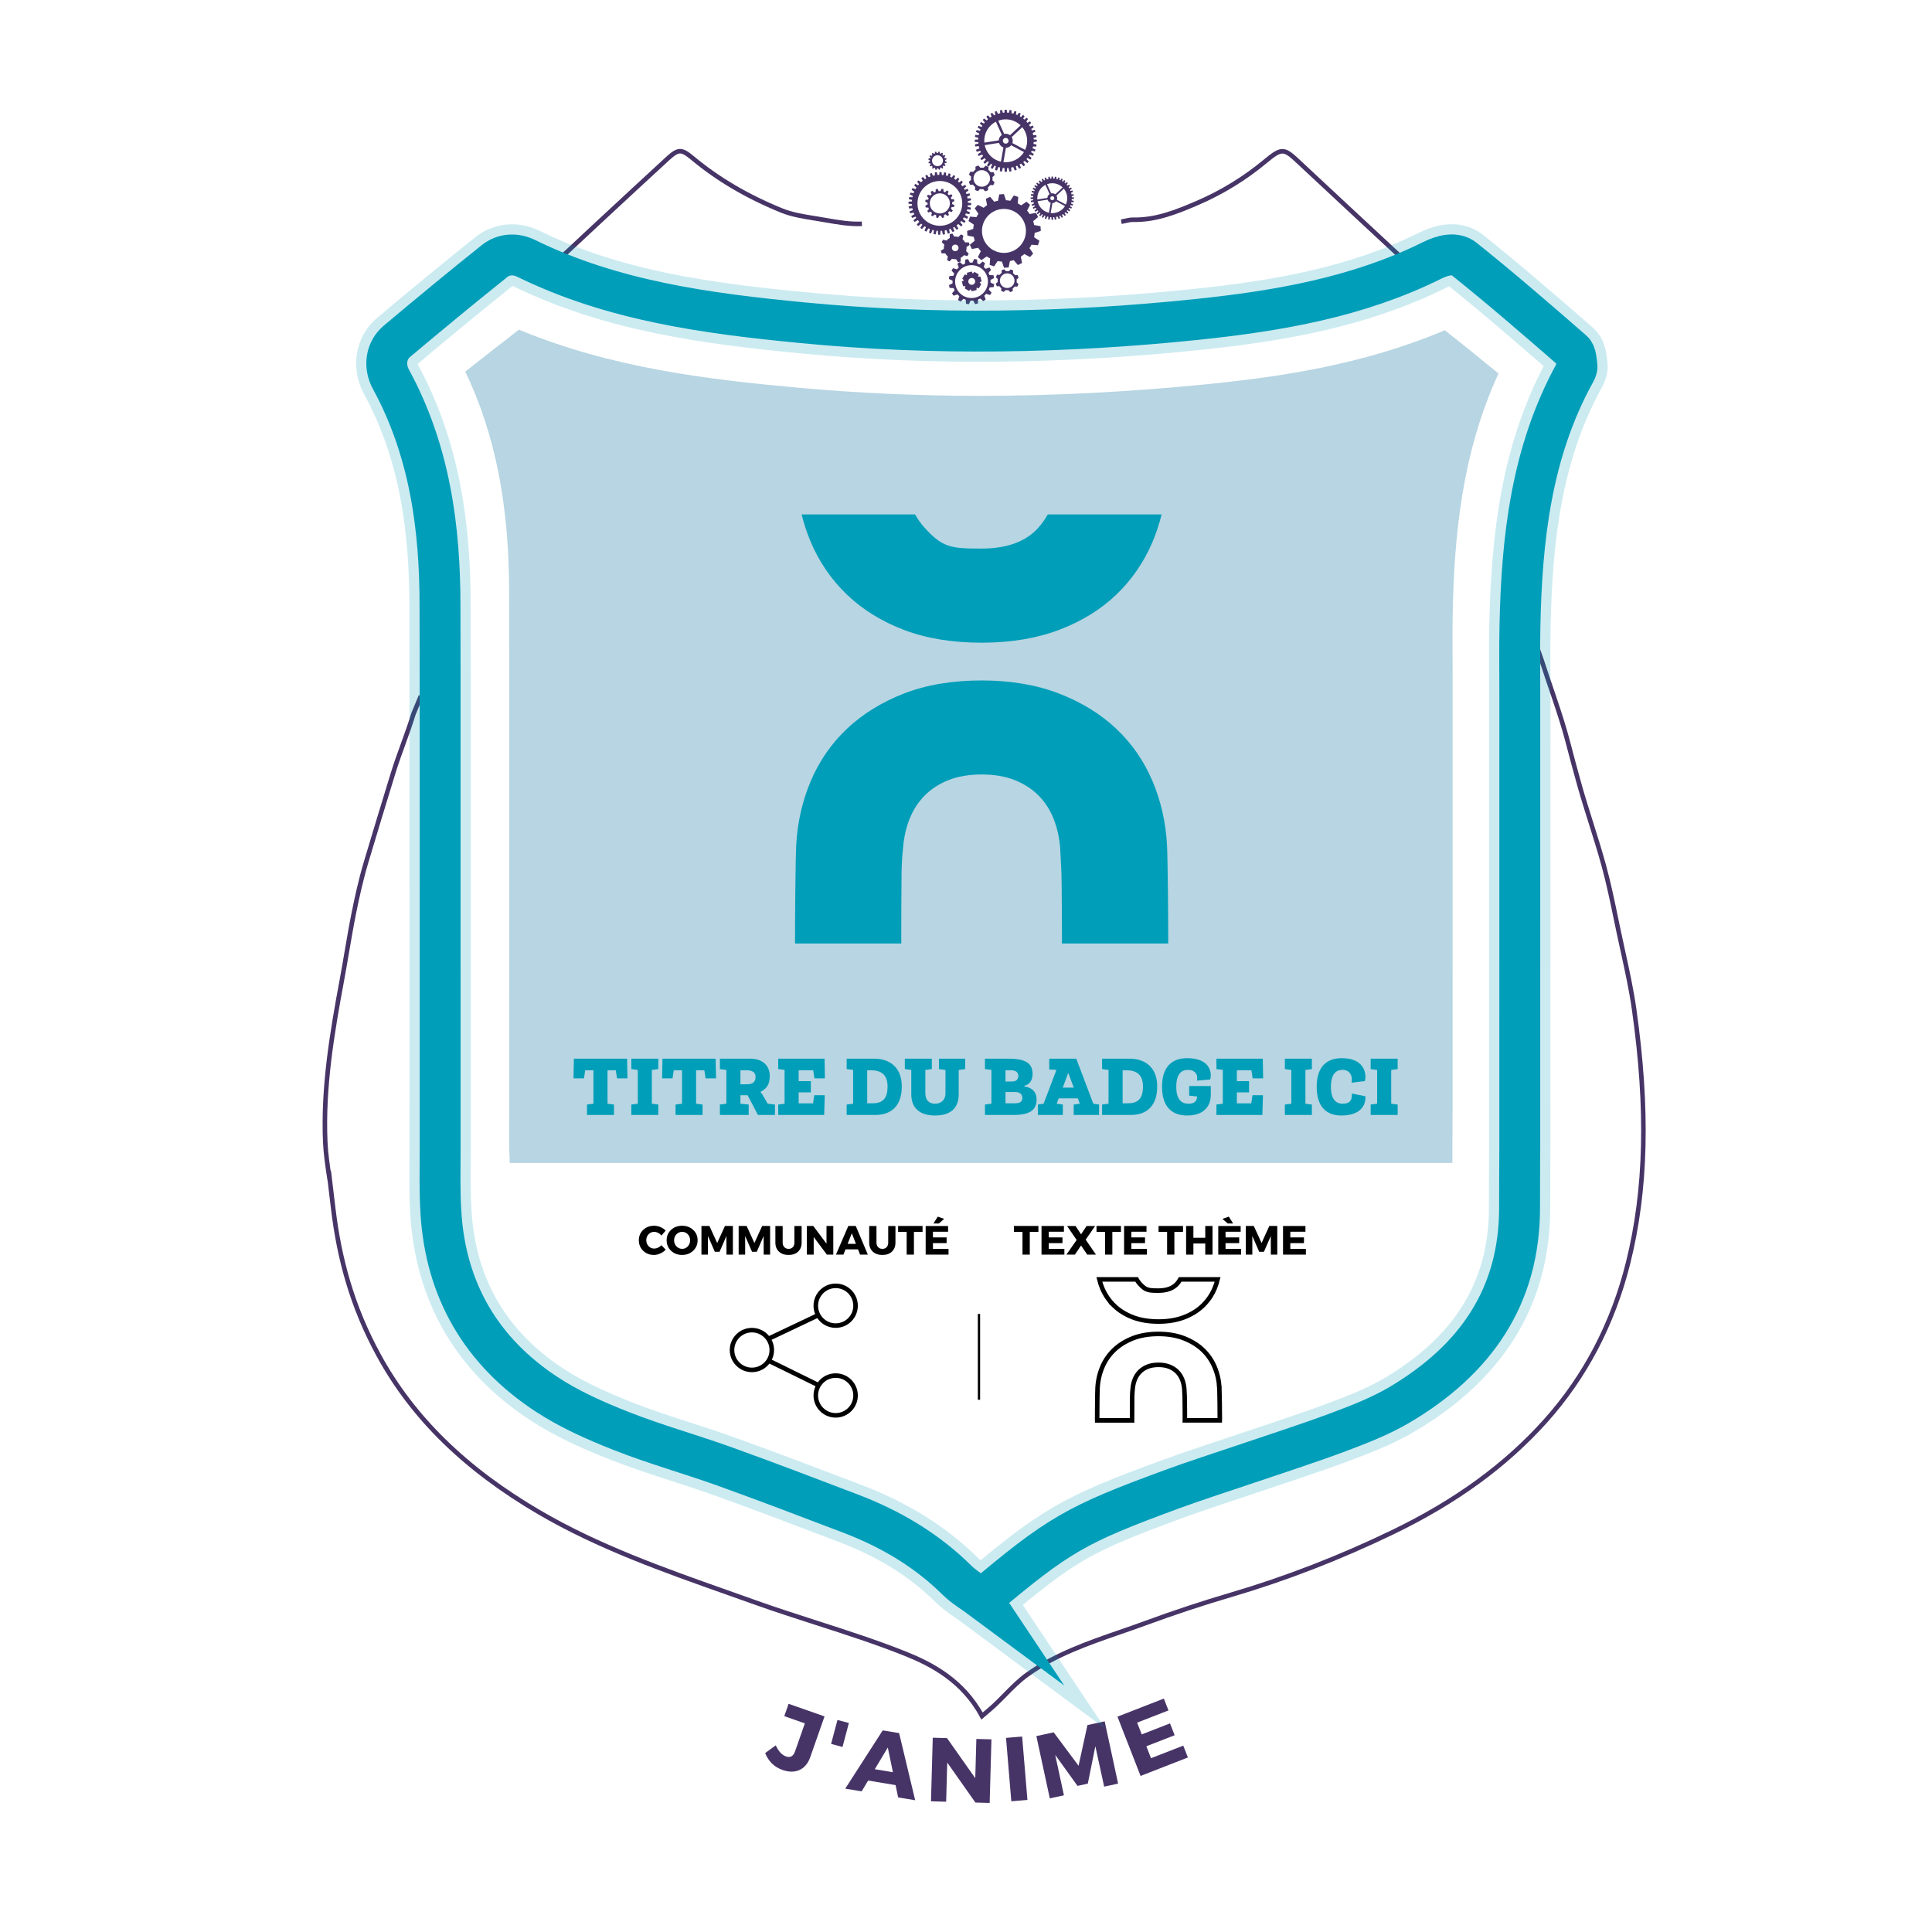 <?xml version="1.0" encoding="UTF-8" standalone="no"?>
<svg xmlns:dc="http://purl.org/dc/elements/1.1/"
  xmlns:cc="http://creativecommons.org/ns#"
  xmlns:rdf="http://www.w3.org/1999/02/22-rdf-syntax-ns#"
  xmlns:svg="http://www.w3.org/2000/svg"
  xmlns="http://www.w3.org/2000/svg"
  xmlns:xlink="http://www.w3.org/1999/xlink" version="1.1" x="0px" y="0px" width="100%" height="100%" viewBox="0 0 850.394 850.394" enable-background="new 0 0 850.394 841.89" xml:space="preserve" id="svg2303">
  <defs id="defs2307">
    <linearGradient y2="116.817" x2="420.564" y1="116.817" x1="257.767" gradientUnits="userSpaceOnUse" id="SVGID_1_">
      <stop id="stop2215" style="stop-color:#FFFFFF" offset="0" />
      <stop id="stop2217" style="stop-color:#8D7D9F" offset="0.452" />
      <stop id="stop2219" style="stop-color:#473467" offset="1" />
    </linearGradient>
    <linearGradient gradientTransform="matrix(-1,0,0,1,1066.576,0)" y2="116.817" x2="634.81" y1="116.817" x1="472.013" gradientUnits="userSpaceOnUse" id="SVGID_2_">
      <stop id="stop2224" style="stop-color:#FFFFFF" offset="0" />
      <stop id="stop2226" style="stop-color:#8D7D9F" offset="0.452" />
      <stop id="stop2228" style="stop-color:#473467" offset="1" />
    </linearGradient>
    <clipPath id="SVGID_2_-4">
      <use height="100%" width="100%" y="0" x="0" xlink:href="#SVGID_1_-0" overflow="visible" id="use122" />
    </clipPath>
    <clipPath id="SVGID_4_">
      <use height="100%" width="100%" y="0" x="0" xlink:href="#SVGID_3_" overflow="visible" id="use132" />
    </clipPath>
    <path id="SVGID_1_-0" d="m 404.664,50.394 c 1.172,3.438 3.039,6.252 4.836,8.439 l -19.805,17.313 c -3.164,-1.836 -6.135,-4.258 -8.674,-7.969 l -13.156,3.746 c 0,0 -1.5,20.816 0.125,20.816 1.625,0 20.75,-1.5 22,-1.5 1.25,0 37.625,-22.125 37.625,-22.125 l 13.875,-38 c 0,0 -0.625,-12.084 -1,-12.291 -0.375,-0.209 -36.375,17.006 -36.375,17.006 z" />
    <path id="SVGID_3_" d="m 453.475,81.825 c 1.949,-1.783 5.014,-5.445 6.551,-8.467 l 18.717,21.805 0.957,1.021 c -2.836,3.092 -6.361,5.285 -9.527,6.563 l 4.693,17.242 13.125,9.75 0.375,-10.625 c 0,0 -5.125,-47.875 -5.375,-48.25 -0.25,-0.375 -24.334,-23.75 -24.334,-23.75 0,0 -13.166,1.125 -13.166,1.5 0,0.375 -9.506,10 -9.506,10 l 5.662,19.625 z" />
    <clipPath id="SVGID_2_-4-8">
      <use id="use122-9" overflow="visible" xlink:href="#SVGID_1_-0" x="0" y="0" width="100%" height="100%" />
    </clipPath>
    <clipPath id="SVGID_4_-4">
      <use id="use132-1" overflow="visible" xlink:href="#SVGID_3_" x="0" y="0" width="100%" height="100%" />
    </clipPath>
    <path d="m 404.664,50.394 c 1.172,3.438 3.039,6.252 4.836,8.439 l -19.805,17.313 c -3.164,-1.836 -6.135,-4.258 -8.674,-7.969 l -13.156,3.746 c 0,0 -1.5,20.816 0.125,20.816 1.625,0 20.75,-1.5 22,-1.5 1.25,0 37.625,-22.125 37.625,-22.125 l 13.875,-38 c 0,0 -0.625,-12.084 -1,-12.291 -0.375,-0.209 -36.375,17.006 -36.375,17.006 z" id="path300" />
    <path d="m 453.475,81.825 c 1.949,-1.783 5.014,-5.445 6.551,-8.467 l 18.717,21.805 0.957,1.021 c -2.836,3.092 -6.361,5.285 -9.527,6.563 l 4.693,17.242 13.125,9.75 0.375,-10.625 c 0,0 -5.125,-47.875 -5.375,-48.25 -0.25,-0.375 -24.334,-23.75 -24.334,-23.75 0,0 -13.166,1.125 -13.166,1.5 0,0.375 -9.506,10 -9.506,10 l 5.662,19.625 z" id="path307" />
  </defs>
  <!-- <g id="layer3">
    <g style="display:inline;fill:#ffffff;stroke:none" id="filet_3_posture" transform="translate(8.5159594,17.75001)">
      <path id="path156-3" d="m 423.727,686.071 c -3.578,-2.656 -7.801,-5.088 -11.15,-8.398 -13.408,-13.252 -29.236,-22.53 -46.699,-29.188 -18.42,-7.021 -36.83,-14.072 -55.381,-20.738 -15.076,-5.416 -30.576,-9.715 -45.467,-15.58 -11.408,-4.49 -22.871,-9.566 -33.064,-16.274 -28.578,-18.802 -44.348,-45.673 -46.42,-80.052 -0.592,-9.838 -0.324,-18.73 -0.328,-28.598 -0.021,-69.082 -0.01,-139.162 -0.014,-208.244 -0.002,-9.867 -0.061,-19.736 -0.045,-29.605 0.055,-34.955 -4.541,-68.869 -21.598,-100.176 -3.297,-6.051 -2.027,-12.834 2.666,-16.775 14.16,-11.889 28.412,-23.672 42.855,-35.214 4.063,-3.246 9.256,-3.568 13.971,-1.259 38.408,18.817 79.773,24.294 121.709,28.343 57.98,5.598 115.824,4.556 173.607,-1.464 35.643,-3.713 70.9,-9.78 103.48,-25.971 4.764,-2.368 10.232,-3.719 14.018,-0.69 16.318,13.054 32.131,26.746 47.891,40.478 1.494,1.301 1.561,4.465 1.855,6.818 0.135,1.08 -0.65,2.363 -1.236,3.438 -18.91,34.639 -23.082,72.457 -23.871,110.982 -0.201,9.863 -0.059,19.736 -0.06,29.605 -0.005,66.613 -10e-4,133.227 -0.013,199.84 0,8.636 -0.137,17.271 -0.092,25.906 0.215,39.816 -19.646,67.668 -52.666,87.246 -8.418,4.99 -17.738,8.623 -26.945,12.072 -13.85,5.189 -27.965,9.668 -41.969,14.441 -10.5,3.578 -21.084,6.93 -31.492,10.756 -42.277,15.536 -49.859,19.963 -83.542,48.301 z" stroke-miterlimit="10" stroke-width="18" stroke="#009eb9" fill="none" style="fill:#ffffff;stroke:none" />
    </g>
  </g> -->
  <g id="layer26" style="display:inline">
    <g transform="translate(8.516,17.75)" id="texte_posture">
      <g id="g16">
        <path fill="#473467" d="m 354.414,737.749 -6.273,17.892 c -0.979,2.793 -2.555,4.686 -4.725,5.677 -2.171,0.991 -4.678,0.987 -7.521,-0.009 -3.6,-1.263 -6.138,-3.734 -7.615,-7.418 l 4.671,-3.406 c 1.199,2.625 2.704,4.254 4.516,4.89 1.888,0.661 3.211,-0.089 3.97,-2.253 l 4.315,-12.306 -9.06,-3.177 1.906,-5.436 z" id="path2" />
        <path fill="#473467" d="m 362.323,751.198 -5.025,-1.337 2.81,-10.553 5.024,1.338 z" id="path4" />
        <path fill="#473467" d="m 385.682,767.984 -12.075,-2.002 -2.856,4.758 -7.222,-1.197 16.497,-25.647 7.222,1.197 7.061,29.553 -7.497,-1.243 z m -1.169,-5.667 -2.252,-10.874 -5.72,9.553 z" id="path6" />
        <path fill="#473467" d="m 427.097,775.834 -6.277,-0.175 -12.394,-17.593 -0.481,17.232 -6.678,-0.186 0.782,-27.99 6.277,0.176 12.433,17.635 0.482,-17.273 6.637,0.186 z" id="path8" />
        <path fill="#473467" d="m 443.719,774.515 -7.096,0.591 -2.325,-27.902 7.096,-0.592 z" id="path10" />
        <path fill="#473467" d="m 483.635,767.332 -6.14,1.324 -3.877,-17.781 -3.321,16.471 -4.535,0.979 -9.816,-13.637 3.838,17.791 -6.217,1.341 -5.914,-27.409 7.625,-1.646 10.946,14.702 3.912,-17.908 7.585,-1.636 z" id="path12" />
        <path fill="#473467" d="m 505.802,735.115 -13.788,5.376 2.02,5.181 12.447,-4.854 2.034,5.217 -12.447,4.854 2.05,5.255 14.198,-5.536 2.034,5.217 -20.832,8.123 -10.172,-26.086 20.422,-7.965 z" id="path14" />
      </g>
    </g>
  </g>
  <g id="layer25" style="display:inline">
    <g id="filet_separation_theme" transform="translate(8.516,17.75)" style="display:inline;stroke:#000000">
      <line id="line19" y2="598.373" x2="422.393" y1="560.59" x1="422.393" stroke-miterlimit="10" stroke="#000000" fill="none" style="stroke:#000000" />
    </g>
  </g>
  <g id="layer24" style="display:inline">
    <g style="display:inline" id="picto_theme" transform="translate(8.516,17.75)">
      <g id="g26">
        <path id="path22" d="m 481.918,556.987 c 2.246,2.157 5.02,3.875 8.242,5.102 3.221,1.229 7.002,1.853 11.238,1.853 4.178,0 7.945,-0.623 11.193,-1.853 3.25,-1.227 6.039,-2.943 8.285,-5.102 2.249,-2.159 4.01,-4.719 5.231,-7.604 0.534,-1.265 0.978,-2.605 1.321,-3.992 h -16.461 c -0.434,0.747 -0.871,1.367 -1.334,1.889 -1.795,2.023 -4.565,3.051 -8.236,3.051 -4.46,0 -5.666,-0.15 -8.277,-3.049 -0.473,-0.521 -0.906,-1.125 -1.354,-1.891 h -16.404 c 0.342,1.382 0.787,2.724 1.326,3.991 1.223,2.889 2.982,5.449 5.23,7.605 z" stroke-miterlimit="10" stroke-width="2" stroke="#000000" fill="none" />
        <path id="path24" d="m 528.213,593.229 c -0.172,-3.267 -0.881,-6.391 -2.105,-9.282 -1.221,-2.881 -2.98,-5.422 -5.229,-7.551 -2.245,-2.127 -5.034,-3.843 -8.288,-5.102 -3.252,-1.256 -7.018,-1.894 -11.191,-1.894 -4.231,0 -8.013,0.638 -11.236,1.893 -3.225,1.26 -6,2.977 -8.246,5.103 -2.247,2.127 -4.006,4.668 -5.227,7.551 -1.226,2.89 -1.935,6.011 -2.107,9.284 -0.119,2.587 -0.172,10.858 -0.172,13.566 0,0.202 0.002,0.393 0.006,0.587 l 10e-4,0.061 h 15.365 l -10e-4,-0.116 c -0.004,-0.233 -0.008,-0.467 -0.008,-0.709 0,-1.283 0.014,-8.247 0.045,-9.537 0.031,-1.337 0.103,-2.471 0.217,-3.463 0.117,-1.493 0.433,-2.904 0.936,-4.181 0.506,-1.28 1.231,-2.41 2.16,-3.357 0.926,-0.95 2.09,-1.71 3.453,-2.257 1.365,-0.546 2.984,-0.823 4.814,-0.823 1.828,0 3.448,0.277 4.813,0.823 1.361,0.546 2.525,1.306 3.457,2.255 0.925,0.951 1.65,2.08 2.156,3.358 0.501,1.276 0.816,2.687 0.936,4.194 0.059,1.02 0.117,2.163 0.176,3.441 0.057,1.296 0.084,8.263 0.084,9.546 0,0.212 -0.006,0.418 -0.012,0.624 -0.002,0.066 -0.004,0.133 -0.006,0.201 h 15.379 l 0.002,-0.078 c 0.003,-0.187 0.006,-0.373 0.006,-0.569 -0.002,-2.91 -0.063,-11.035 -0.178,-13.568 z" stroke-miterlimit="10" stroke-width="2" stroke="#000000" fill="none" />
      </g>
    </g>
  </g>
  <g id="layer23" style="display:inline">
    <g style="display:inline" id="texte_picto_theme" transform="translate(8.516,17.75)">
      <g id="g49">
        <path id="path29" d="m 448.553,524.461 h -3.799 v 10.025 h -3.203 v -10.025 h -3.763 v -2.592 h 10.765 z" />
        <path id="path31" d="m 459.784,524.406 h -6.66 v 2.502 h 6.013 v 2.521 h -6.013 v 2.538 h 6.858 v 2.52 H 449.92 v -12.6 h 9.864 z" />
        <path id="path33" d="m 469.359,527.898 4.519,6.588 h -3.834 l -2.718,-4.014 -2.719,4.014 h -3.726 l 4.5,-6.443 -4.212,-6.156 h 3.727 l 2.43,3.672 2.43,-3.672 h 3.762 z" />
        <path id="path35" d="m 484.895,524.461 h -3.799 v 10.025 h -3.203 v -10.025 h -3.763 v -2.592 h 10.765 z" />
        <path id="path37" d="m 496.126,524.406 h -6.66 v 2.502 h 6.013 v 2.521 h -6.013 v 2.538 h 6.858 v 2.52 h -10.063 v -12.6 h 9.864 v 2.519 z" />
        <path id="path39" d="m 512.199,524.461 h -3.798 v 10.025 h -3.204 v -10.025 h -3.762 v -2.592 h 10.764 z" />
        <path id="path41" d="m 525.195,534.486 h -3.203 v -4.896 h -5.221 v 4.896 h -3.204 v -12.6 h 3.204 v 5.184 h 5.221 v -5.184 h 3.203 z" />
        <path id="path43" d="m 537.58,524.406 h -6.66 v 2.502 h 6.012 v 2.521 h -6.012 v 2.538 h 6.857 v 2.52 h -10.063 v -12.6 h 9.865 v 2.519 z m -3.312,-3.617 h -2.376 l -2.34,-2.034 2.808,-0.99 z" />
        <path id="path45" d="m 553.689,534.486 h -2.826 l -0.018,-8.189 -3.024,6.93 h -2.088 l -3.024,-6.93 v 8.189 h -2.861 v -12.617 h 3.51 l 3.42,7.506 3.42,-7.506 h 3.492 v 12.617 z" />
        <path id="path47" d="m 566.092,524.406 h -6.66 v 2.502 h 6.012 v 2.521 h -6.012 v 2.538 h 6.857 v 2.52 h -10.063 v -12.6 h 9.865 v 2.519 z" />
      </g>
    </g>
  </g>
  <g id="layer22" style="display:inline">
    <g style="display:inline" id="picto_categorie" transform="translate(8.516,17.75)">
      <g id="g62">
        <circle id="circle52" r="8.75" cy="556.979" cx="359.319" stroke-miterlimit="10" stroke-width="2" stroke="#000000" fill="none" />
        <circle id="circle54" r="8.75" cy="576.479" cx="322.444" stroke-miterlimit="10" stroke-width="2" stroke="#000000" fill="none" />
        <circle id="circle56" r="8.75" cy="596.479" cx="359.319" stroke-miterlimit="10" stroke-width="2" stroke="#000000" fill="none" />
        <line id="line58" y2="571.729" x2="329.319" y1="561.229" x1="351.444" stroke-miterlimit="10" stroke-width="2" stroke="#000000" fill="none" />
        <line id="line60" y2="591.979" x2="351.819" y1="581.354" x1="330.194" stroke-miterlimit="10" stroke-width="2" stroke="#000000" fill="none" />
      </g>
    </g>
  </g>
  <g id="layer21" style="display:inline">
    <g style="display:inline" id="texte_picto_categorie" transform="translate(8.516,17.75)">
      <g id="g85">
        <path id="path65" d="m 279.409,521.779 c 0.936,0 1.857,0.191 2.763,0.576 0.906,0.383 1.677,0.899 2.313,1.547 l -1.854,2.196 c -0.408,-0.504 -0.897,-0.903 -1.467,-1.196 -0.57,-0.295 -1.137,-0.441 -1.701,-0.441 -0.996,0 -1.83,0.352 -2.502,1.053 -0.672,0.702 -1.008,1.569 -1.008,2.602 0,1.056 0.336,1.938 1.008,2.646 0.672,0.708 1.506,1.062 2.502,1.062 0.528,0 1.077,-0.131 1.647,-0.396 0.569,-0.264 1.077,-0.624 1.521,-1.08 l 1.872,1.979 c -0.684,0.697 -1.491,1.255 -2.421,1.675 -0.93,0.42 -1.857,0.63 -2.781,0.63 -1.896,0 -3.474,-0.618 -4.734,-1.854 -1.26,-1.236 -1.89,-2.778 -1.89,-4.627 0,-1.812 0.642,-3.326 1.926,-4.545 1.284,-1.217 2.886,-1.827 4.806,-1.827 z" />
        <path id="path67" d="m 291.72,521.779 c 1.956,0 3.582,0.609 4.878,1.826 1.296,1.219 1.944,2.739 1.944,4.563 0,1.836 -0.651,3.372 -1.953,4.608 -1.302,1.235 -2.925,1.854 -4.869,1.854 -1.944,0 -3.564,-0.615 -4.86,-1.846 -1.296,-1.229 -1.944,-2.768 -1.944,-4.616 0,-1.836 0.648,-3.36 1.944,-4.572 1.296,-1.212 2.916,-1.817 4.86,-1.817 z m 0.036,2.682 c -0.984,0 -1.824,0.357 -2.52,1.07 -0.696,0.715 -1.044,1.6 -1.044,2.656 0,1.055 0.351,1.946 1.053,2.672 0.702,0.727 1.539,1.09 2.511,1.09 0.972,0 1.797,-0.363 2.475,-1.09 0.678,-0.726 1.017,-1.617 1.017,-2.672 0,-1.057 -0.339,-1.941 -1.017,-2.656 -0.678,-0.713 -1.502,-1.07 -2.475,-1.07 z" />
        <path id="path69" d="m 314.076,534.486 h -2.826 l -0.018,-8.189 -3.024,6.93 h -2.088 l -3.024,-6.93 v 8.189 h -2.862 v -12.617 h 3.51 l 3.42,7.506 3.42,-7.506 h 3.492 z" />
        <path id="path71" d="m 330.456,534.486 h -2.826 l -0.018,-8.189 -3.024,6.93 H 322.5 l -3.024,-6.93 v 8.189 h -2.862 v -12.617 h 3.51 l 3.42,7.506 3.42,-7.506 h 3.492 z" />
        <path id="path73" d="m 344.334,521.887 v 7.309 c 0,1.668 -0.516,2.99 -1.548,3.969 -1.032,0.979 -2.43,1.467 -4.194,1.467 -1.776,0 -3.189,-0.488 -4.239,-1.467 -1.05,-0.979 -1.575,-2.301 -1.575,-3.969 v -7.309 h 3.204 v 7.309 c 0,0.84 0.243,1.509 0.729,2.006 0.486,0.498 1.119,0.748 1.899,0.748 0.768,0 1.383,-0.246 1.845,-0.738 0.461,-0.492 0.693,-1.164 0.693,-2.016 v -7.309 z" />
        <path id="path75" d="m 358.266,534.486 h -2.826 l -5.796,-7.758 v 7.758 h -3.006 v -12.6 h 2.826 l 5.814,7.775 v -7.775 h 2.988 z" />
        <path id="path77" d="m 369.156,532.165 h -5.508 l -0.918,2.321 h -3.294 l 5.436,-12.6 h 3.294 l 5.31,12.6 h -3.42 z m -0.936,-2.431 -1.8,-4.662 -1.836,4.662 z" />
        <path id="path79" d="m 385.626,521.887 v 7.309 c 0,1.668 -0.516,2.99 -1.548,3.969 -1.032,0.979 -2.43,1.467 -4.194,1.467 -1.776,0 -3.189,-0.488 -4.239,-1.467 -1.05,-0.979 -1.575,-2.301 -1.575,-3.969 v -7.309 h 3.204 v 7.309 c 0,0.84 0.243,1.509 0.729,2.006 0.486,0.498 1.119,0.748 1.899,0.748 0.768,0 1.383,-0.246 1.845,-0.738 0.461,-0.492 0.693,-1.164 0.693,-2.016 v -7.309 z" />
        <path id="path81" d="m 397.56,524.461 h -3.798 v 10.025 h -3.204 v -10.025 h -3.762 v -2.592 h 10.764 z" />
        <path id="path83" d="m 408.792,524.406 h -6.66 v 2.502 h 6.012 v 2.521 h -6.012 v 2.538 h 6.858 v 2.52 h -10.062 v -12.6 h 9.864 z m -1.728,-5.651 -2.34,2.034 h -2.376 l 1.908,-3.024 z" />
      </g>
    </g>
  </g>
  <g id="layer20" style="display:inline">
    <g style="display:inline" id="fond_categorie" transform="translate(8.516,17.75)">
      <path id="path88" d="m 215.604,259.2 c 0.012,4.125 0.023,8.25 0.023,12.376 v 61.897 c 0,45.065 -0.002,90.13 0.014,135.193 0.002,2.319 -0.014,4.641 -0.028,6.964 -0.043,6.485 -0.071,12.621 0.255,18.481 h 414.898 c -0.023,-4.759 0.011,-9.508 0.043,-14.105 0.023,-3.426 0.049,-6.854 0.049,-10.281 0.008,-39.52 0.008,-79.039 0.01,-118.559 l 0.002,-71.5 c 0,-2.719 -0.012,-5.438 -0.023,-8.158 -0.028,-6.688 -0.059,-13.605 0.09,-20.58 0.689,-31.975 3.781,-68.738 20.132,-104.275 -7.903,-6.486 -15.765,-12.851 -23.663,-19.044 -35.893,15.274 -73.264,20.646 -105.503,23.839 -33.761,3.344 -67.112,5.041 -99.128,5.041 -27.184,0 -54.258,-1.221 -80.471,-3.627 -39.822,-3.657 -81.889,-8.687 -122.399,-25.498 -7.401,5.696 -15.159,11.758 -23.624,18.459 13.199,27.518 19.367,58.918 19.303,97.643 -0.01,5.245 0.004,10.49 0.02,15.734 z" fill="#b7d5e2" />
    </g>
  </g>
  <g id="layer19" style="display:inline">
    <g style="display:inline" id="picto_posture" transform="translate(8.516,17.75)">
      <g id="g137">
        <g id="g135">
          <g id="g93">
            <path id="path91" d="m 419.258,110.465 -0.516,-0.874 c -0.004,0 -0.008,0 -0.014,-0.002 l -0.727,0.704 -1.834,-1.069 0.254,-0.982 c -0.002,-0.004 -0.004,-0.006 -0.008,-0.01 l -1.012,-0.017 -0.54,-2.054 0.875,-0.513 0.001,-0.007 -0.707,-0.73 1.068,-1.83 0.984,0.254 c 0.002,-0.002 0.004,-0.004 0.008,-0.006 l 0.016,-1.019 2.053,-0.54 0.516,0.877 c 0.004,0 0.008,10e-4 0.01,10e-4 l 0.732,-0.708 1.834,1.069 -0.256,0.987 c 0,0 0,0.002 0.002,0.004 l 1.02,0.016 0.543,2.053 -0.881,0.518 v 0.007 l 0.707,0.732 -1.068,1.833 -0.986,-0.256 c -0.002,0.002 -0.004,0.004 -0.006,0.006 l -0.018,1.016 z m -0.828,-3.023 0.309,0.104 c 0.176,0.06 0.359,0.086 0.543,0.074 l 0.314,-0.016 0.289,-0.146 c 0.166,-0.082 0.313,-0.193 0.438,-0.33 l 0.213,-0.234 0.1,-0.305 c 0.059,-0.178 0.084,-0.359 0.074,-0.541 l -0.016,-0.32 -0.145,-0.285 c -0.082,-0.165 -0.193,-0.313 -0.33,-0.436 l -0.233,-0.212 -0.308,-0.103 c -0.176,-0.059 -0.352,-0.078 -0.541,-0.074 l -0.319,0.016 -0.284,0.144 c -0.168,0.084 -0.314,0.196 -0.439,0.333 l -0.211,0.232 -0.102,0.307 c -0.059,0.176 -0.082,0.357 -0.074,0.539 l 0.016,0.318 0.145,0.287 c 0.082,0.164 0.193,0.313 0.332,0.438 z" fill="#473467" />
          </g>
          <g id="g97">
            <path id="path95" d="m 433.59,56.212 0.143,1.663 0.91,-10e-4 0.129,-1.654 c 0.205,-0.009 0.412,-0.022 0.617,-0.042 l 0.388,1.609 0.899,-0.137 -0.119,-1.638 c 0.313,-0.061 0.623,-0.131 0.93,-0.215 l 0.656,1.494 0.861,-0.293 -0.4,-1.565 c 0.207,-0.078 0.412,-0.162 0.613,-0.252 l 0.863,1.357 0.807,-0.42 -0.621,-1.462 c 0.229,-0.129 0.455,-0.266 0.677,-0.41 l 1.048,1.178 0.729,-0.546 -0.832,-1.314 c 0.199,-0.159 0.395,-0.325 0.586,-0.497 l 1.195,0.975 0.633,-0.653 -1.008,-1.142 c 0.149,-0.162 0.293,-0.33 0.434,-0.502 l 1.303,0.77 0.527,-0.74 -1.143,-0.959 c 0.114,-0.17 0.223,-0.345 0.33,-0.522 l 1.4,0.501 0.395,-0.774 -1.23,-0.782 c 0.096,-0.201 0.184,-0.404 0.268,-0.608 l 1.432,0.277 0.273,-0.824 -1.309,-0.575 c 0.078,-0.258 0.145,-0.517 0.203,-0.776 l 1.42,0.042 0.137,-0.857 -1.35,-0.348 c 0.033,-0.259 0.059,-0.518 0.074,-0.776 l 1.375,-0.179 -0.002,-0.869 -1.355,-0.127 c -0.008,-0.225 -0.023,-0.449 -0.043,-0.673 l 1.307,-0.374 -0.131,-0.859 -1.336,0.076 c -0.063,-0.338 -0.139,-0.673 -0.23,-1.004 l 1.186,-0.582 -0.28,-0.822 -1.265,0.303 c -0.086,-0.225 -0.178,-0.445 -0.275,-0.664 l 1.07,-0.746 -0.402,-0.771 -1.191,0.485 c -0.141,-0.248 -0.289,-0.491 -0.447,-0.729 l 0.92,-0.895 -0.52,-0.695 -1.082,0.66 c -0.174,-0.213 -0.354,-0.421 -0.543,-0.623 l 0.758,-1.016 -0.625,-0.604 -0.953,0.816 c -0.178,-0.157 -0.359,-0.31 -0.547,-0.458 l 0.594,-1.109 -0.707,-0.504 -0.82,0.947 c -0.191,-0.125 -0.389,-0.245 -0.59,-0.36 l 0.42,-1.178 -0.773,-0.396 -0.668,1.053 c -0.225,-0.101 -0.449,-0.195 -0.676,-0.283 l 0.239,-1.232 -0.825,-0.273 -0.504,1.147 c -0.279,-0.077 -0.561,-0.145 -0.841,-0.202 l 0.036,-1.262 -0.857,-0.137 -0.314,1.225 c -0.275,-0.029 -0.549,-0.049 -0.824,-0.06 l -0.163,-1.264 -0.87,10e-4 -0.119,1.274 c -0.232,0.014 -0.467,0.034 -0.697,0.061 l -0.356,-1.242 -0.86,0.131 0.074,1.298 c -0.34,0.072 -0.678,0.158 -1.012,0.26 l -0.58,-1.182 -0.822,0.28 0.307,1.291 c -0.215,0.088 -0.428,0.184 -0.639,0.284 l -0.768,-1.101 -0.77,0.401 0.508,1.253 c -0.234,0.142 -0.465,0.291 -0.691,0.448 l -0.954,-0.983 -0.696,0.521 0.721,1.181 c -0.195,0.168 -0.389,0.343 -0.574,0.524 l -1.125,-0.839 -0.604,0.624 0.922,1.078 c -0.141,0.164 -0.275,0.333 -0.408,0.507 l -1.266,-0.678 -0.504,0.707 1.098,0.951 c -0.111,0.181 -0.217,0.364 -0.32,0.553 l -1.359,-0.553 -0.412,0.81 1.266,0.777 c -0.092,0.213 -0.176,0.427 -0.256,0.643 l -1.451,-0.348 -0.287,0.863 1.393,0.586 c -0.068,0.263 -0.129,0.527 -0.179,0.791 l -1.522,-0.111 -0.144,0.898 1.503,0.362 c -0.025,0.255 -0.039,0.511 -0.047,0.765 l -1.555,0.136 v 0.909 l 1.574,0.121 c 0.014,0.215 0.033,0.428 0.059,0.64 l -1.552,0.372 0.137,0.899 1.602,-0.117 c 0.068,0.315 0.15,0.629 0.242,0.938 l -1.49,0.655 0.293,0.86 1.59,-0.406 c 0.082,0.2 0.17,0.398 0.263,0.594 l -1.388,0.881 0.42,0.807 1.521,-0.646 c 0.131,0.219 0.268,0.434 0.412,0.645 l -1.24,1.104 0.545,0.729 1.41,-0.892 c 0.156,0.186 0.318,0.367 0.485,0.544 l -1.058,1.298 0.652,0.633 1.26,-1.111 c 0.154,0.133 0.312,0.263 0.473,0.389 l -0.857,1.45 0.74,0.528 1.084,-1.293 c 0.162,0.104 0.328,0.203 0.497,0.3 l -0.64,1.571 0.811,0.414 0.885,-1.445 c 0.195,0.088 0.391,0.171 0.588,0.248 l -0.393,1.644 0.863,0.286 0.652,-1.553 c 0.244,0.07 0.49,0.131 0.736,0.185 l -0.123,1.677 0.898,0.142 0.392,-1.625 c 0.242,0.026 0.486,0.045 0.728,0.059 z m -0.439,-2.608 1.091,-6.288 c 1.078,-0.028 2.109,-0.617 2.654,-1.636 l -0.281,0.527 5.572,2.983 c -1.952,3.157 -5.513,4.793 -9.036,4.414 z m 9.564,-5.385 -5.578,-2.986 -0.24,0.448 c 0.543,-1.014 0.465,-2.193 -0.104,-3.104 l 4.67,-4.348 c 2.248,2.741 2.832,6.621 1.252,9.99 z m -9.666,-4.598 c 0.33,-0.616 1.096,-0.848 1.713,-0.518 0.615,0.329 0.846,1.096 0.518,1.711 -0.33,0.616 -1.096,0.848 -1.712,0.519 -0.617,-0.33 -0.847,-1.097 -0.519,-1.712 z m 5.57,-7.725 c 0.784,0.42 1.482,0.934 2.094,1.52 l -4.664,4.344 c -0.131,-0.102 -0.271,-0.193 -0.422,-0.273 -0.685,-0.367 -1.445,-0.449 -2.148,-0.289 l -2.613,-5.822 c 2.451,-0.915 5.267,-0.812 7.753,0.52 z m -12.777,3.866 c 0.941,-1.758 2.361,-3.097 4.012,-3.942 l 2.607,5.809 c -0.42,0.274 -0.777,0.654 -1.029,1.127 -0.221,0.41 -0.338,0.849 -0.361,1.285 l -6.311,0.99 c -0.155,-1.764 0.183,-3.592 1.082,-5.269 z m 3.867,12.778 c -2.568,-1.376 -4.242,-3.77 -4.789,-6.416 l 6.285,-0.986 c 0.232,0.75 0.748,1.412 1.496,1.813 0.146,0.078 0.295,0.144 0.447,0.196 l -1.088,6.276 c -0.8,-0.185 -1.591,-0.477 -2.351,-0.883 z" fill="#473467" />
          </g>
          <g id="g101">
            <path id="path99" d="m 422.817,65.472 c 0.466,0.081 0.944,0.093 1.431,0.027 l 0.826,0.955 c 0.232,-0.059 0.457,-0.131 0.684,-0.217 0.225,-0.09 0.443,-0.192 0.648,-0.304 l -0.037,-1.264 c 0.398,-0.283 0.743,-0.62 1.029,-0.991 l 1.264,0.085 c 0.244,-0.411 0.434,-0.849 0.574,-1.308 l -0.926,-0.867 c 0.076,-0.467 0.091,-0.948 0.029,-1.426 l 0.953,-0.831 c -0.061,-0.228 -0.131,-0.456 -0.217,-0.68 -0.09,-0.226 -0.193,-0.44 -0.303,-0.647 l -1.266,0.04 c -0.279,-0.397 -0.617,-0.742 -0.988,-1.03 l 0.088,-1.265 c -0.411,-0.239 -0.85,-0.433 -1.307,-0.569 l -0.873,0.92 c -0.463,-0.079 -0.942,-0.092 -1.428,-0.027 l -0.832,-0.953 c -0.223,0.058 -0.455,0.13 -0.68,0.216 -0.225,0.089 -0.439,0.192 -0.65,0.304 l 0.045,1.264 c -0.404,0.285 -0.746,0.617 -1.033,0.994 l -1.262,-0.086 c -0.244,0.408 -0.434,0.85 -0.574,1.305 l 0.924,0.868 c -0.08,0.468 -0.09,0.944 -0.025,1.429 l -0.957,0.828 c 0.061,0.229 0.131,0.456 0.221,0.682 0.086,0.225 0.191,0.439 0.301,0.646 l 1.264,-0.039 c 0.279,0.395 0.613,0.74 0.99,1.029 l -0.088,1.262 c 0.41,0.245 0.85,0.436 1.309,0.572 z m -2.84,-4.84 c 0.084,-2.015 1.787,-3.578 3.803,-3.493 2.014,0.085 3.578,1.788 3.492,3.803 -0.084,2.015 -1.786,3.579 -3.803,3.493 -2.014,-0.085 -3.578,-1.788 -3.492,-3.803 z" fill="#473467" />
          </g>
          <g id="g105">
            <path id="path103" d="m 416.693,115.938 1.256,0.229 0.74,-1.592 c 0.395,0.02 0.789,0.012 1.18,-0.023 l 0.801,1.563 1.246,-0.276 0.063,-1.757 c 0.336,-0.121 0.664,-0.265 0.982,-0.429 l 1.332,1.146 1.049,-0.727 -0.602,-1.648 c 0.289,-0.262 0.563,-0.545 0.818,-0.852 l 1.688,0.551 0.686,-1.076 -1.215,-1.297 c 0.154,-0.328 0.285,-0.66 0.394,-0.999 l 1.75,-0.131 0.228,-1.255 -1.592,-0.74 c 0.02,-0.395 0.012,-0.789 -0.023,-1.18 l 1.563,-0.802 -0.275,-1.245 -1.756,-0.063 c -0.123,-0.335 -0.266,-0.663 -0.43,-0.982 l 1.146,-1.331 -0.727,-1.049 -1.648,0.602 c -0.262,-0.289 -0.545,-0.563 -0.852,-0.818 l 0.551,-1.688 -1.076,-0.685 -1.297,1.214 c -0.328,-0.153 -0.66,-0.284 -0.998,-0.393 l -0.131,-1.75 -1.256,-0.229 -0.74,1.592 c -0.394,-0.019 -0.789,-0.012 -1.18,0.024 l -0.801,-1.564 -1.246,0.277 -0.063,1.756 c -0.336,0.121 -0.664,0.265 -0.982,0.428 l -1.332,-1.146 -1.049,0.727 0.602,1.648 c -0.289,0.262 -0.563,0.545 -0.818,0.852 l -1.688,-0.55 -0.686,1.076 1.215,1.297 c -0.154,0.327 -0.284,0.66 -0.393,0.998 l -1.75,0.131 -0.229,1.256 1.592,0.74 c -0.02,0.394 -0.012,0.788 0.023,1.179 l -1.564,0.802 0.277,1.246 1.756,0.063 c 0.121,0.336 0.264,0.664 0.428,0.982 l -1.145,1.331 0.725,1.05 1.65,-0.603 c 0.261,0.289 0.545,0.563 0.852,0.818 l -0.55,1.688 1.075,0.685 1.297,-1.214 c 0.328,0.154 0.66,0.284 0.998,0.393 z m -4.797,-10.047 c 0.17,-3.988 3.539,-7.084 7.527,-6.915 3.988,0.17 7.084,3.539 6.916,7.527 -0.17,3.988 -3.539,7.084 -7.527,6.915 -3.988,-0.169 -7.083,-3.539 -6.916,-7.527 z" fill="#473467" />
          </g>
          <g id="g109">
            <path id="path107" d="m 427.096,98.83 1.947,0.679 1.578,-2.356 c 0.623,0.13 1.254,0.214 1.887,0.255 l 0.891,2.694 2.057,-0.132 0.537,-2.786 c 0.566,-0.11 1.125,-0.257 1.676,-0.438 l 1.838,2.16 1.855,-0.898 -0.551,-2.779 c 0.527,-0.346 1.033,-0.73 1.518,-1.156 l 2.557,1.299 1.361,-1.548 -1.615,-2.37 c 0.328,-0.484 0.619,-0.984 0.875,-1.496 l 2.826,0.227 0.678,-1.945 -2.356,-1.578 c 0.13,-0.624 0.214,-1.256 0.255,-1.889 l 2.695,-0.889 -0.133,-2.058 -2.787,-0.538 c -0.109,-0.564 -0.256,-1.124 -0.438,-1.674 l 2.158,-1.838 -0.896,-1.855 -2.779,0.551 c -0.346,-0.527 -0.73,-1.035 -1.156,-1.518 l 1.299,-2.558 -1.549,-1.361 -2.369,1.614 c -0.484,-0.326 -0.984,-0.617 -1.496,-0.874 l 0.227,-2.825 -1.946,-0.678 -1.577,2.356 c -0.625,-0.13 -1.256,-0.215 -1.889,-0.256 l -0.889,-2.694 -2.059,0.132 -0.537,2.786 c -0.564,0.11 -1.125,0.257 -1.674,0.439 l -1.837,-2.16 -1.856,0.897 0.551,2.78 c -0.527,0.346 -1.035,0.73 -1.518,1.155 l -2.559,-1.298 -1.361,1.548 1.615,2.37 c -0.326,0.484 -0.617,0.984 -0.875,1.496 l -2.824,-0.228 -0.678,1.946 2.355,1.578 c -0.129,0.624 -0.215,1.255 -0.256,1.889 l -2.693,0.889 0.133,2.057 2.785,0.538 c 0.109,0.565 0.256,1.124 0.439,1.674 l -2.16,1.838 0.896,1.855 2.781,-0.55 c 0.346,0.526 0.73,1.034 1.156,1.518 l -1.299,2.558 1.547,1.36 2.371,-1.613 c 0.484,0.326 0.984,0.617 1.496,0.873 z m -3.198,-16.836 c 1.048,-5.242 6.145,-8.643 11.387,-7.596 5.243,1.047 8.643,6.145 7.596,11.386 -1.047,5.242 -6.144,8.643 -11.387,7.596 -5.24,-1.046 -8.642,-6.145 -7.596,-11.386 z" fill="#473467" />
          </g>
          <g id="g113">
            <path id="path111" d="m 412.342,96.345 0.854,1.346 1.162,-0.348 -0.027,-1.597 c 0.533,-0.292 1.014,-0.681 1.412,-1.152 l 1.561,0.349 0.574,-1.067 -1.15,-1.112 c 0.178,-0.604 0.234,-1.217 0.186,-1.812 l 1.35,-0.858 -0.348,-1.161 -1.602,0.026 c -0.291,-0.531 -0.678,-1.01 -1.146,-1.408 l 0.348,-1.563 -1.066,-0.575 -1.113,1.15 c -0.607,-0.178 -1.221,-0.235 -1.818,-0.186 l -0.855,-1.348 -1.16,0.348 0.026,1.599 c -0.534,0.293 -1.015,0.682 -1.414,1.153 l -1.556,-0.347 -0.574,1.067 1.146,1.108 c -0.178,0.604 -0.234,1.215 -0.186,1.808 l -1.344,0.854 0.348,1.161 1.59,-0.026 c 0.293,0.536 0.682,1.019 1.155,1.421 l -0.347,1.553 1.066,0.575 1.107,-1.145 c 0.606,0.179 1.221,0.237 1.821,0.187 z m -1.871,-5.047 c 0.035,-0.807 0.715,-1.432 1.521,-1.398 0.807,0.034 1.434,0.716 1.398,1.523 -0.033,0.805 -0.715,1.431 -1.521,1.396 -0.806,-0.035 -1.431,-0.715 -1.398,-1.521 z" fill="#473467" />
          </g>
          <g id="g117">
            <path id="path115" d="m 404.297,83.844 0.107,1.709 0.918,0.021 0.172,-1.702 c 0.215,-0.005 0.43,-0.016 0.643,-0.032 l 0.363,1.668 0.91,-0.119 -0.086,-1.697 c 0.252,-0.045 0.502,-0.096 0.75,-0.155 l 0.623,1.577 0.881,-0.264 -0.357,-1.65 c 0.232,-0.08 0.461,-0.168 0.688,-0.263 l 0.861,1.45 0.826,-0.4 -0.608,-1.561 c 0.185,-0.099 0.364,-0.201 0.544,-0.309 l 1.057,1.293 0.76,-0.519 -0.828,-1.438 c 0.259,-0.191 0.51,-0.393 0.752,-0.603 l 1.252,1.072 0.654,-0.646 -1.049,-1.247 c 0.152,-0.163 0.303,-0.329 0.447,-0.499 l 1.379,0.856 0.551,-0.736 -1.207,-1.057 c 0.152,-0.218 0.297,-0.441 0.437,-0.67 l 1.468,0.61 0.424,-0.814 -1.332,-0.831 c 0.111,-0.232 0.217,-0.469 0.314,-0.709 l 1.516,0.362 0.289,-0.872 -1.418,-0.596 c 0.064,-0.213 0.121,-0.43 0.174,-0.646 l 1.522,0.129 0.155,-0.905 -1.461,-0.37 c 0.029,-0.205 0.053,-0.412 0.072,-0.621 l 1.492,-0.158 0.02,-0.877 -1.461,-0.172 c -0.002,-0.225 -0.01,-0.449 -0.022,-0.672 l 1.423,-0.375 -0.113,-0.869 -1.441,0.051 c -0.043,-0.269 -0.096,-0.533 -0.156,-0.796 l 1.309,-0.583 -0.252,-0.841 -1.379,0.275 c -0.082,-0.249 -0.174,-0.496 -0.273,-0.738 l 1.173,-0.766 -0.382,-0.79 -1.289,0.48 c -0.105,-0.201 -0.219,-0.399 -0.334,-0.594 l 1.023,-0.913 -0.496,-0.725 -1.18,0.655 c -0.205,-0.28 -0.422,-0.551 -0.65,-0.813 l 0.822,-1.049 -0.615,-0.625 -1.018,0.829 c -0.176,-0.166 -0.357,-0.327 -0.541,-0.482 l 0.646,-1.147 -0.703,-0.525 -0.871,0.963 c -0.236,-0.163 -0.479,-0.319 -0.729,-0.467 l 0.445,-1.215 -0.777,-0.405 -0.695,1.075 c -0.25,-0.118 -0.506,-0.229 -0.766,-0.33 l 0.244,-1.255 -0.834,-0.276 -0.509,1.162 c -0.229,-0.065 -0.462,-0.125 -0.698,-0.178 l 0.055,-1.27 -0.865,-0.148 -0.33,1.221 c -0.23,-0.028 -0.463,-0.052 -0.695,-0.067 l -0.134,-1.257 -0.878,-0.02 -0.146,1.251 c -0.248,0.006 -0.494,0.019 -0.738,0.038 l -0.321,-1.226 -0.871,0.113 0.044,1.265 c -0.287,0.051 -0.572,0.113 -0.854,0.185 l -0.52,-1.163 -0.839,0.252 0.25,1.25 c -0.263,0.095 -0.522,0.197 -0.774,0.308 l -0.705,-1.077 -0.789,0.382 0.451,1.211 c -0.207,0.115 -0.41,0.236 -0.609,0.362 l -0.869,-0.975 -0.725,0.496 0.637,1.148 c -0.277,0.215 -0.547,0.441 -0.807,0.68 l -1.047,-0.82 -0.625,0.615 0.848,1.039 c -0.158,0.176 -0.311,0.355 -0.457,0.54 l -1.182,-0.665 -0.523,0.703 1.012,0.916 c -0.152,0.231 -0.296,0.469 -0.432,0.711 l -1.301,-0.476 -0.404,0.778 1.175,0.758 c -0.106,0.239 -0.204,0.482 -0.294,0.729 l -1.391,-0.27 -0.275,0.833 1.311,0.576 c -0.055,0.21 -0.104,0.423 -0.148,0.639 l -1.449,-0.062 -0.148,0.865 1.416,0.383 c -0.021,0.213 -0.037,0.428 -0.049,0.644 l -1.479,0.093 -0.02,0.918 1.492,0.151 c 0.01,0.233 0.025,0.466 0.049,0.696 l -1.474,0.322 0.118,0.909 1.523,-0.077 c 0.053,0.269 0.113,0.535 0.184,0.798 l -1.434,0.566 0.264,0.88 1.525,-0.33 c 0.09,0.243 0.189,0.482 0.293,0.717 l -1.354,0.805 0.398,0.827 1.486,-0.58 c 0.105,0.188 0.217,0.374 0.332,0.556 l -1.242,1.018 0.52,0.758 1.406,-0.81 c 0.201,0.257 0.41,0.507 0.631,0.747 l -1.068,1.25 0.645,0.654 1.268,-1.066 c 0.162,0.145 0.328,0.286 0.498,0.424 l -0.875,1.41 0.734,0.549 1.102,-1.256 c 0.215,0.143 0.434,0.277 0.658,0.406 l -0.645,1.549 0.814,0.423 0.893,-1.429 c 0.223,0.1 0.45,0.194 0.68,0.281 l -0.394,1.646 0.872,0.287 0.658,-1.563 c 0.197,0.054 0.396,0.103 0.6,0.146 l -0.145,1.695 0.904,0.155 0.42,-1.651 c 0.191,0.029 0.385,0.046 0.582,0.061 z m -8.969,-12.487 c 0.23,-5.437 4.825,-9.657 10.262,-9.427 5.438,0.23 9.658,4.824 9.428,10.262 -0.23,5.438 -4.825,9.658 -10.262,9.428 -5.438,-0.23 -9.658,-4.825 -9.428,-10.263 z" fill="#473467" />
          </g>
          <g id="g121">
            <path id="path119" d="m 403.607,78.057 0.811,0.147 0.477,-1.026 c 0.256,0.013 0.51,0.008 0.762,-0.015 l 0.516,1.008 0.805,-0.179 0.041,-1.132 c 0.215,-0.079 0.428,-0.171 0.633,-0.276 l 0.857,0.738 0.678,-0.468 -0.389,-1.063 c 0.186,-0.169 0.363,-0.353 0.527,-0.55 l 1.088,0.354 0.441,-0.693 -0.781,-0.836 c 0.098,-0.211 0.184,-0.427 0.252,-0.645 l 1.129,-0.084 0.148,-0.81 -1.027,-0.478 c 0.014,-0.254 0.008,-0.508 -0.016,-0.76 l 1.009,-0.518 -0.179,-0.803 -1.133,-0.041 c -0.078,-0.217 -0.17,-0.428 -0.275,-0.633 l 0.738,-0.858 -0.469,-0.677 -1.063,0.389 c -0.168,-0.188 -0.352,-0.363 -0.549,-0.528 l 0.355,-1.089 -0.695,-0.441 -0.836,0.783 c -0.211,-0.1 -0.426,-0.184 -0.643,-0.254 l -0.085,-1.128 -0.81,-0.147 -0.477,1.026 c -0.256,-0.013 -0.51,-0.007 -0.762,0.016 l -0.516,-1.009 -0.805,0.18 -0.041,1.132 c -0.215,0.078 -0.428,0.171 -0.633,0.276 l -0.857,-0.739 -0.678,0.468 0.389,1.063 c -0.186,0.169 -0.363,0.352 -0.527,0.549 l -1.09,-0.354 -0.441,0.694 0.783,0.836 c -0.1,0.211 -0.184,0.426 -0.252,0.644 l -1.129,0.084 -0.148,0.81 1.027,0.478 c -0.014,0.254 -0.008,0.508 0.016,0.761 l -1.008,0.517 0.178,0.803 1.133,0.041 c 0.078,0.217 0.17,0.428 0.275,0.634 l -0.738,0.858 0.467,0.677 1.064,-0.389 c 0.168,0.187 0.352,0.363 0.549,0.527 l -0.355,1.089 0.695,0.441 0.836,-0.782 c 0.211,0.099 0.426,0.183 0.643,0.253 z m -2.863,-6.468 c 0.104,-2.446 2.17,-4.344 4.616,-4.24 2.444,0.104 4.343,2.17 4.239,4.615 -0.105,2.444 -2.17,4.342 -4.615,4.238 -2.445,-0.104 -4.343,-2.17 -4.24,-4.613 z" fill="#473467" />
          </g>
          <g id="g125">
            <path id="path123" d="m 454.254,77.856 0.102,1.161 0.635,-10e-4 0.09,-1.154 c 0.143,-0.006 0.287,-0.016 0.43,-0.029 l 0.271,1.123 0.627,-0.096 -0.082,-1.143 c 0.217,-0.042 0.434,-0.092 0.648,-0.15 l 0.457,1.043 0.602,-0.204 -0.279,-1.093 c 0.145,-0.055 0.287,-0.113 0.428,-0.176 l 0.602,0.947 0.564,-0.293 -0.436,-1.02 c 0.162,-0.091 0.318,-0.186 0.473,-0.287 l 0.732,0.821 0.508,-0.38 -0.58,-0.917 c 0.139,-0.111 0.276,-0.228 0.408,-0.348 l 0.834,0.681 0.443,-0.456 -0.703,-0.796 c 0.104,-0.114 0.203,-0.23 0.301,-0.352 l 0.909,0.538 0.368,-0.517 -0.797,-0.668 c 0.078,-0.12 0.156,-0.242 0.23,-0.366 l 0.977,0.35 0.275,-0.54 -0.859,-0.546 c 0.068,-0.141 0.129,-0.282 0.188,-0.425 l 0.998,0.193 0.191,-0.575 -0.912,-0.401 c 0.053,-0.18 0.1,-0.359 0.143,-0.541 l 0.989,0.029 0.095,-0.598 -0.941,-0.244 c 0.023,-0.18 0.041,-0.36 0.053,-0.541 l 0.959,-0.125 -10e-4,-0.606 -0.946,-0.088 c -0.006,-0.157 -0.016,-0.313 -0.029,-0.47 l 0.91,-0.262 -0.09,-0.6 -0.932,0.054 c -0.045,-0.235 -0.098,-0.47 -0.162,-0.7 l 0.828,-0.406 -0.195,-0.574 -0.883,0.211 c -0.061,-0.156 -0.124,-0.311 -0.193,-0.463 l 0.748,-0.52 -0.281,-0.539 -0.83,0.338 c -0.1,-0.173 -0.203,-0.342 -0.313,-0.508 l 0.641,-0.623 -0.363,-0.486 -0.754,0.461 c -0.121,-0.148 -0.246,-0.294 -0.379,-0.436 l 0.529,-0.707 -0.436,-0.423 -0.666,0.57 c -0.123,-0.11 -0.25,-0.217 -0.381,-0.319 l 0.414,-0.775 -0.494,-0.352 -0.572,0.661 c -0.135,-0.087 -0.271,-0.171 -0.412,-0.251 l 0.295,-0.822 -0.541,-0.275 -0.467,0.734 c -0.156,-0.07 -0.313,-0.137 -0.471,-0.197 l 0.166,-0.859 -0.574,-0.191 -0.352,0.801 c -0.195,-0.055 -0.393,-0.102 -0.588,-0.142 l 0.026,-0.88 -0.599,-0.096 -0.221,0.854 c -0.191,-0.02 -0.383,-0.033 -0.574,-0.041 l -0.115,-0.881 h -0.605 l -0.084,0.889 c -0.162,0.01 -0.324,0.024 -0.486,0.043 l -0.248,-0.867 -0.6,0.092 0.051,0.905 c -0.238,0.051 -0.473,0.111 -0.705,0.182 l -0.406,-0.825 -0.574,0.195 0.215,0.901 c -0.15,0.062 -0.298,0.128 -0.445,0.198 l -0.535,-0.768 -0.539,0.28 0.355,0.874 c -0.164,0.099 -0.324,0.203 -0.482,0.313 l -0.666,-0.686 -0.485,0.363 0.503,0.823 c -0.137,0.117 -0.271,0.239 -0.4,0.366 l -0.785,-0.586 -0.422,0.437 0.644,0.752 c -0.099,0.114 -0.192,0.232 -0.284,0.353 l -0.883,-0.473 -0.354,0.494 0.768,0.664 c -0.078,0.125 -0.152,0.254 -0.225,0.385 l -0.947,-0.386 -0.289,0.565 0.885,0.542 c -0.064,0.148 -0.125,0.298 -0.18,0.448 l -1.014,-0.242 -0.199,0.603 0.973,0.409 c -0.049,0.184 -0.09,0.367 -0.125,0.551 l -1.063,-0.076 -0.102,0.627 1.049,0.252 c -0.016,0.178 -0.027,0.355 -0.031,0.534 l -1.086,0.094 0.002,0.635 1.098,0.085 c 0.01,0.15 0.023,0.298 0.041,0.446 l -1.08,0.26 0.096,0.628 1.119,-0.082 c 0.047,0.221 0.104,0.439 0.168,0.654 l -1.039,0.457 0.205,0.602 1.109,-0.284 c 0.057,0.14 0.117,0.277 0.182,0.414 l -0.969,0.614 0.295,0.564 1.061,-0.453 c 0.092,0.153 0.188,0.303 0.289,0.45 l -0.867,0.771 0.381,0.508 0.984,-0.622 c 0.109,0.13 0.221,0.256 0.338,0.38 l -0.738,0.905 0.457,0.441 0.879,-0.775 c 0.105,0.093 0.217,0.184 0.328,0.271 l -0.598,1.012 0.516,0.369 0.758,-0.902 c 0.113,0.072 0.229,0.142 0.346,0.209 l -0.445,1.097 0.564,0.288 0.619,-1.008 c 0.136,0.062 0.271,0.119 0.408,0.173 l -0.272,1.147 0.603,0.199 0.455,-1.083 c 0.17,0.048 0.342,0.091 0.514,0.128 l -0.086,1.17 0.627,0.1 0.273,-1.134 c 0.163,0.023 0.333,0.037 0.501,0.045 z m -0.305,-1.818 0.762,-4.389 c 0.752,-0.02 1.471,-0.431 1.852,-1.141 l -0.197,0.367 3.889,2.082 c -1.362,2.202 -3.847,3.345 -6.306,3.081 z m 6.674,-3.759 -3.893,-2.083 -0.168,0.313 c 0.38,-0.708 0.324,-1.531 -0.072,-2.166 l 3.26,-3.035 c 1.567,1.913 1.975,4.621 0.873,6.971 z m -6.744,-3.208 c 0.229,-0.43 0.764,-0.592 1.193,-0.361 0.43,0.229 0.592,0.765 0.361,1.193 -0.23,0.431 -0.764,0.592 -1.193,0.361 -0.429,-0.229 -0.592,-0.763 -0.361,-1.193 z m 3.887,-5.39 c 0.547,0.292 1.033,0.651 1.459,1.061 l -3.252,3.029 c -0.092,-0.07 -0.191,-0.134 -0.295,-0.189 -0.479,-0.256 -1.01,-0.314 -1.5,-0.202 l -1.824,-4.063 c 1.71,-0.638 3.675,-0.566 5.412,0.364 z m -8.916,2.697 c 0.656,-1.227 1.646,-2.16 2.799,-2.751 l 1.818,4.054 c -0.291,0.191 -0.541,0.456 -0.717,0.787 -0.154,0.285 -0.236,0.591 -0.254,0.896 l -4.402,0.69 c -0.108,-1.231 0.129,-2.504 0.756,-3.676 z m 2.697,8.916 c -1.793,-0.959 -2.959,-2.63 -3.342,-4.477 l 4.387,-0.688 c 0.162,0.523 0.521,0.985 1.043,1.265 0.103,0.055 0.207,0.1 0.313,0.137 l -0.76,4.379 c -0.559,-0.128 -1.11,-0.332 -1.641,-0.616 z" fill="#473467" />
          </g>
          <g id="g129">
            <path id="path127" d="m 437.232,109.229 c 0.342,-0.24 0.648,-0.532 0.912,-0.876 l 1.113,0.082 c 0.109,-0.182 0.203,-0.366 0.291,-0.562 0.086,-0.196 0.158,-0.397 0.217,-0.595 l -0.813,-0.768 c 0.073,-0.426 0.078,-0.853 0.027,-1.263 l 0.844,-0.735 c -0.104,-0.408 -0.26,-0.8 -0.457,-1.175 l -1.121,0.033 c -0.242,-0.338 -0.533,-0.649 -0.871,-0.91 l 0.078,-1.114 c -0.18,-0.104 -0.365,-0.204 -0.559,-0.29 -0.197,-0.085 -0.396,-0.156 -0.594,-0.215 l -0.768,0.813 c -0.422,-0.073 -0.848,-0.078 -1.26,-0.027 l -0.734,-0.847 c -0.408,0.108 -0.802,0.261 -1.174,0.459 l 0.029,1.12 c -0.34,0.239 -0.648,0.531 -0.91,0.874 l -1.117,-0.077 c -0.104,0.176 -0.203,0.365 -0.289,0.559 -0.086,0.197 -0.156,0.396 -0.218,0.597 l 0.817,0.762 c -0.076,0.431 -0.082,0.852 -0.026,1.267 l -0.845,0.733 c 0.102,0.407 0.258,0.803 0.455,1.175 l 1.119,-0.033 c 0.242,0.343 0.533,0.647 0.875,0.91 l -0.082,1.115 c 0.182,0.105 0.367,0.203 0.564,0.289 0.193,0.086 0.395,0.155 0.59,0.216 l 0.768,-0.813 c 0.422,0.073 0.847,0.08 1.262,0.026 l 0.732,0.845 c 0.41,-0.104 0.803,-0.259 1.176,-0.459 z m -4.796,-1.255 c -1.203,-1.314 -1.113,-3.355 0.199,-4.559 1.314,-1.203 3.355,-1.114 4.559,0.2 1.203,1.313 1.113,3.354 -0.199,4.558 -1.315,1.204 -3.356,1.114 -4.559,-0.199 z" fill="#473467" />
          </g>
          <g id="g133">
            <path id="path131" d="m 403.164,56.903 0.504,0.092 0.299,-0.641 c 0.158,0.008 0.316,0.005 0.476,-0.01 l 0.321,0.629 0.502,-0.111 0.025,-0.706 c 0.135,-0.049 0.266,-0.106 0.395,-0.173 l 0.535,0.461 0.422,-0.292 -0.241,-0.663 c 0.116,-0.105 0.226,-0.219 0.329,-0.343 l 0.68,0.222 0.275,-0.434 -0.488,-0.521 c 0.061,-0.132 0.113,-0.266 0.156,-0.401 l 0.705,-0.053 0.093,-0.505 -0.642,-0.298 c 0.008,-0.158 0.006,-0.317 -0.01,-0.475 l 0.629,-0.322 -0.111,-0.501 -0.705,-0.025 c -0.051,-0.135 -0.107,-0.268 -0.174,-0.396 l 0.461,-0.536 -0.291,-0.422 -0.664,0.242 c -0.105,-0.116 -0.219,-0.227 -0.342,-0.329 l 0.221,-0.679 -0.434,-0.276 -0.521,0.489 c -0.132,-0.063 -0.267,-0.115 -0.401,-0.158 l -0.053,-0.704 -0.505,-0.093 -0.298,0.641 c -0.159,-0.008 -0.318,-0.004 -0.475,0.01 l -0.322,-0.629 -0.502,0.111 -0.025,0.707 c -0.135,0.049 -0.268,0.106 -0.395,0.172 l -0.537,-0.461 -0.422,0.292 0.242,0.663 c -0.115,0.105 -0.226,0.22 -0.328,0.343 l -0.68,-0.222 -0.275,0.434 0.488,0.521 c -0.063,0.132 -0.115,0.266 -0.158,0.402 l -0.703,0.053 -0.094,0.504 0.641,0.299 c -0.008,0.158 -0.004,0.316 0.011,0.475 l -0.63,0.322 0.111,0.501 0.707,0.025 c 0.049,0.135 0.105,0.267 0.172,0.396 l -0.461,0.535 0.293,0.422 0.662,-0.242 c 0.105,0.117 0.221,0.227 0.344,0.329 l -0.223,0.68 0.434,0.275 0.521,-0.488 c 0.133,0.062 0.266,0.114 0.402,0.157 z m -1.434,-4.021 c 0.057,-1.331 1.18,-2.363 2.512,-2.307 1.33,0.057 2.361,1.18 2.307,2.511 -0.057,1.33 -1.182,2.363 -2.512,2.307 -1.33,-0.056 -2.363,-1.181 -2.307,-2.511 z" fill="#473467" />
          </g>
        </g>
      </g>
    </g>
  </g>
  <g id="layer18" style="display:inline">
    <g style="display:inline" id="filet_1_categorie" transform="translate(8.516,17.75)">
      <g id="g144">
        <path id="path140" d="m 485.031,79.829 c 0.564,-0.087 1.145,-0.219 1.742,-0.356 1.131,-0.259 2.296,-0.53 3.512,-0.505 9.924,0.181 18.764,-3.279 28.471,-7.482 10.715,-4.64 20.693,-10.77 29.656,-18.22 7.45,-6.19 8.285,-5.78 15.035,0.561 l 0.211,0.198 c 6.084,5.715 12.303,11.491 18.316,17.078 2.799,2.601 5.6,5.201 8.396,7.807 2.492,2.318 4.986,4.634 7.482,6.949 3.805,3.528 7.611,7.058 11.4,10.604 l 0.729,0.684" stroke-miterlimit="10" stroke-width="2" stroke="#473467" fill="none" />
        <path id="path142" d="m 239.355,94.729 0.73,-0.684 c 4.51,-4.227 9.033,-8.441 13.563,-12.649 12.65,-11.761 22.352,-20.735 31.453,-29.099 4.971,-4.567 6.242,-4.609 11.336,-0.373 11.143,9.264 23.904,16.771 39.01,22.95 4.484,1.834 9.541,2.648 14.432,3.437 l 1.668,0.27 c 1.131,0.186 2.264,0.383 3.4,0.58 5.254,0.914 10.686,1.859 15.915,1.604" stroke-miterlimit="10" stroke-width="2" stroke="#473467" fill="none" />
      </g>
      <g id="g150">
        <g id="g148">
          <path id="path146" d="m 176.74,288.601 -3.291,7.958 c -2.627,8.694 -6.291,17.376 -8.953,26.06 -3.949,12.877 -8.031,26.189 -11.927,39.318 -2.396,8.066 -4.13,16.215 -5.373,22.412 -1.125,5.619 -2.106,11.371 -3.056,16.936 -0.682,4.01 -1.389,8.158 -2.146,12.229 -4.459,23.971 -8.375,47.469 -7.343,71.412 0.226,5.262 1.036,10.611 1.821,15.785 0.676,4.467 -1.821,-15.785 1.707,13.672 2.578,21.514 8.121,42.711 20.045,64.506 15.025,27.467 38.166,50.072 70.75,69.108 26.006,15.196 54.709,25.343 82.469,35.157 4.111,1.453 8.223,2.906 12.324,4.377 8.934,3.197 18.137,6.158 27.035,9.023 12.988,4.18 26.42,8.501 39.291,13.65 11.279,4.51 25.209,11.689 33.635,27.387 0.607,-0.518 1.164,-0.99 1.686,-1.432 1.482,-1.256 2.653,-2.246 3.764,-3.287 1.58,-1.479 3.14,-3.064 4.646,-4.598 3.105,-3.16 6.314,-6.428 9.967,-9.025 12.383,-8.82 26.73,-13.781 40.607,-18.578 3.598,-1.244 7.318,-2.529 10.939,-3.861 12.74,-4.686 25.504,-8.912 37.934,-12.564 24.066,-7.07 48.123,-16.396 71.505,-27.719 27.573,-13.352 49.476,-29.318 66.954,-48.812 17.502,-19.522 29.746,-42.952 36.391,-69.638 8.014,-32.188 8.85,-67.656 2.635,-111.619 -1.211,-8.563 -3.103,-17.195 -4.935,-25.543 -0.632,-2.879 -1.265,-5.758 -1.87,-8.641 -0.373,-1.771 -0.74,-3.545 -1.107,-5.316 -1.605,-7.744 -3.264,-15.75 -5.367,-23.48 -1.732,-6.365 -3.752,-12.775 -5.703,-18.975 -1.668,-5.295 -3.393,-10.771 -4.936,-16.207 -1.916,-6.754 -3.732,-13.658 -5.488,-20.334 -2.889,-10.988 -7.879,-24.35 -11.389,-35.328 l -1.463,-4.184" stroke-miterlimit="10" stroke-width="2" stroke="#473467" fill="none" />
        </g>
      </g>
    </g>
  </g>
  <g id="layer17" style="display:inline">
    <g style="display:inline" id="filet_2_categorie" transform="translate(8.516,17.75)">
      <path id="path153" d="m 423.727,686.071 c -3.578,-2.656 -7.801,-5.088 -11.15,-8.398 -13.408,-13.252 -29.236,-22.53 -46.699,-29.188 -18.42,-7.021 -36.83,-14.072 -55.381,-20.738 -15.076,-5.416 -30.576,-9.715 -45.467,-15.58 -11.408,-4.49 -22.871,-9.566 -33.064,-16.274 -28.578,-18.802 -44.348,-45.673 -46.42,-80.052 -0.592,-9.838 -0.324,-18.73 -0.328,-28.598 -0.021,-69.082 -0.01,-139.162 -0.014,-208.244 -0.002,-9.867 -0.061,-19.736 -0.045,-29.605 0.055,-34.955 -4.541,-68.869 -21.598,-100.176 -3.297,-6.051 -2.027,-12.834 2.666,-16.775 14.16,-11.889 28.412,-23.672 42.855,-35.214 4.063,-3.246 9.256,-3.568 13.971,-1.259 38.408,18.817 79.773,24.294 121.709,28.343 57.98,5.598 115.824,4.556 173.607,-1.464 35.643,-3.713 70.9,-9.78 103.48,-25.971 4.764,-2.368 10.232,-3.719 14.018,-0.69 16.318,13.054 32.131,26.746 47.891,40.478 1.494,1.301 1.561,4.465 1.855,6.818 0.135,1.08 -0.65,2.363 -1.236,3.438 -18.91,34.639 -23.082,72.457 -23.871,110.982 -0.201,9.863 -0.059,19.736 -0.06,29.605 -0.005,66.613 -10e-4,133.227 -0.013,199.84 0,8.636 -0.137,17.271 -0.092,25.906 0.215,39.816 -19.646,67.668 -52.666,87.246 -8.418,4.99 -17.738,8.623 -26.945,12.072 -13.85,5.189 -27.965,9.668 -41.969,14.441 -10.5,3.578 -21.084,6.93 -31.492,10.756 -42.277,15.536 -49.859,19.963 -83.542,48.301 z" stroke-miterlimit="10" stroke-width="27" stroke="#009eb9" fill="none" opacity="0.2" />
    </g>
  </g>












  <g id="layer16" style="display:inline">
    <g style="display:inline" id="filet_3_posture" transform="translate(8.516,17.75)">
      <path id="path156" d="m 423.727,686.071 c -3.578,-2.656 -7.801,-5.088 -11.15,-8.398 -13.408,-13.252 -29.236,-22.53 -46.699,-29.188 -18.42,-7.021 -36.83,-14.072 -55.381,-20.738 -15.076,-5.416 -30.576,-9.715 -45.467,-15.58 -11.408,-4.49 -22.871,-9.566 -33.064,-16.274 -28.578,-18.802 -44.348,-45.673 -46.42,-80.052 -0.592,-9.838 -0.324,-18.73 -0.328,-28.598 -0.021,-69.082 -0.01,-139.162 -0.014,-208.244 -0.002,-9.867 -0.061,-19.736 -0.045,-29.605 0.055,-34.955 -4.541,-68.869 -21.598,-100.176 -3.297,-6.051 -2.027,-12.834 2.666,-16.775 14.16,-11.889 28.412,-23.672 42.855,-35.214 4.063,-3.246 9.256,-3.568 13.971,-1.259 38.408,18.817 79.773,24.294 121.709,28.343 57.98,5.598 115.824,4.556 173.607,-1.464 35.643,-3.713 70.9,-9.78 103.48,-25.971 4.764,-2.368 10.232,-3.719 14.018,-0.69 16.318,13.054 32.131,26.746 47.891,40.478 1.494,1.301 1.561,4.465 1.855,6.818 0.135,1.08 -0.65,2.363 -1.236,3.438 -18.91,34.639 -23.082,72.457 -23.871,110.982 -0.201,9.863 -0.059,19.736 -0.06,29.605 -0.005,66.613 -10e-4,133.227 -0.013,199.84 0,8.636 -0.137,17.271 -0.092,25.906 0.215,39.816 -19.646,67.668 -52.666,87.246 -8.418,4.99 -17.738,8.623 -26.945,12.072 -13.85,5.189 -27.965,9.668 -41.969,14.441 -10.5,3.578 -21.084,6.93 -31.492,10.756 -42.277,15.536 -49.859,19.963 -83.542,48.301 z" stroke-miterlimit="10" stroke-width="18" stroke="#009eb9" fill="none" />
    </g>
  </g>
  <g id="layer15" style="display:inline">
    <g style="display:inline" id="texte_titre_badge" transform="translate(8.516,17.75)">
      <g id="g196">
        <path id="path166" d="m 258.891,468.068 2.844,0.36 V 473 h -11.879 v -4.571 l 2.844,-0.36 v -14.722 h -3.636 l -0.539,3.563 h -4.607 l 0.18,-8.675 h 23.396 l 0.181,8.675 h -4.607 l -0.54,-3.563 h -3.636 v 14.721 z" fill="#009eb9" />
        <path id="path168" d="m 269.368,473 v -4.571 l 2.844,-0.36 v -14.866 l -2.844,-0.396 v -4.571 h 11.879 v 4.571 l -2.844,0.396 v 14.866 l 2.844,0.36 V 473 Z" fill="#009eb9" />
        <path id="path170" d="m 297.878,468.068 2.844,0.36 V 473 h -11.879 v -4.571 l 2.844,-0.36 v -14.722 h -3.636 l -0.539,3.563 h -4.607 l 0.18,-8.675 h 23.396 l 0.181,8.675 h -4.607 l -0.54,-3.563 h -3.636 v 14.721 z" fill="#009eb9" />
        <path id="path172" d="m 325.094,473 -4.536,-8.675 h -3.167 v 3.743 l 3.635,0.36 V 473 h -12.67 v -4.571 l 2.844,-0.36 v -14.866 l -2.844,-0.396 v -4.571 h 13.462 c 5.04,0 8.495,2.844 8.495,7.631 0,4.067 -1.691,5.688 -4.067,6.983 v 0.18 c 0,0 0.396,0.288 0.684,0.792 l 2.484,4.247 3.167,0.36 V 473 Z m -4.824,-13.498 c 2.628,0 3.78,-1.044 3.78,-3.275 0,-1.944 -1.404,-2.88 -3.78,-2.88 h -2.879 v 6.155 z" fill="#009eb9" />
        <path id="path174" d="m 334.023,473 v -4.571 l 2.808,-0.36 v -14.902 l -2.808,-0.359 v -4.571 h 20.409 l 0.145,8.675 h -4.607 l -0.54,-3.563 h -6.407 v 4.787 h 5.363 v 4.932 h -5.363 v 4.823 h 6.335 l 0.54,-3.563 h 4.607 L 354.253,473 Z" fill="#009eb9" />
        <path id="path176" d="m 364.154,473 v -4.571 l 2.844,-0.36 v -14.902 l -2.844,-0.359 v -4.571 h 12.131 c 6.119,0 12.13,3.239 12.13,12.202 0,9.827 -5.939,12.563 -11.555,12.563 h -12.706 z m 11.231,-5.111 c 4.212,0 6.768,-1.62 6.768,-7.451 0,-4.968 -2.664,-7.091 -7.235,-7.091 h -1.728 v 14.542 z" fill="#009eb9" />
        <path id="path178" d="m 407.64,453.202 -2.844,-0.396 v -4.571 h 11.519 v 4.571 l -2.844,0.396 v 10.691 c 0,6.263 -3.743,9.358 -10.366,9.358 -6.623,0 -10.511,-3.096 -10.511,-9.358 v -10.691 l -2.844,-0.396 v -4.571 h 11.879 v 4.571 l -2.844,0.396 v 10.295 c 0,1.944 0.792,4.571 4.319,4.571 2.88,0 4.535,-2.052 4.535,-4.392 v -10.474 z" fill="#009eb9" />
        <path id="path180" d="m 425.029,473 v -4.571 l 2.844,-0.36 v -14.902 l -2.844,-0.359 v -4.571 h 10.295 c 7.091,0 10.654,1.728 10.654,6.659 0,4.211 -2.664,5.003 -3.636,5.291 v 0.288 c 1.764,0.216 5.399,1.188 5.399,5.759 0,4.248 -2.483,6.768 -10.043,6.768 h -12.669 z m 12.059,-14.722 c 1.655,0 2.628,-0.973 2.628,-2.448 0,-1.764 -1.404,-2.483 -2.988,-2.483 h -2.663 v 4.932 h 3.023 z m -3.024,4.643 v 4.968 h 3.923 c 2.52,0 3.492,-0.684 3.492,-2.447 0,-1.584 -1.225,-2.521 -2.988,-2.521 z" fill="#009eb9" />
        <path id="path182" d="m 472.727,468.068 2.52,0.36 V 473 h -11.159 v -4.571 l 2.7,-0.36 -0.9,-2.375 H 457.5 l -0.899,2.375 2.699,0.36 V 473 h -10.979 v -4.571 l 2.52,-0.36 5.651,-14.902 -3.168,-0.18 v -4.751 h 11.879 z m -10.152,-11.194 c -0.252,-0.647 -0.792,-2.195 -0.792,-2.195 h -0.18 c 0,0 -0.54,1.548 -0.792,2.195 l -1.548,4.104 h 4.859 z" fill="#009eb9" />
        <path id="path184" d="m 476.581,473 v -4.571 l 2.844,-0.36 v -14.902 l -2.844,-0.359 v -4.571 h 12.131 c 6.119,0 12.13,3.239 12.13,12.202 0,9.827 -5.939,12.563 -11.555,12.563 h -12.706 z m 11.231,-5.111 c 4.212,0 6.768,-1.62 6.768,-7.451 0,-4.968 -2.664,-7.091 -7.235,-7.091 h -1.728 v 14.542 z" fill="#009eb9" />
        <path id="path186" d="m 524.422,464.325 c 0,3.707 -2.052,8.927 -10.402,8.927 -6.804,0 -11.051,-3.924 -11.051,-12.67 0,-8.676 4.283,-12.563 11.051,-12.563 8.351,0 10.402,4.355 10.402,7.486 0,1.116 -0.252,1.872 -0.252,1.872 l -5.867,0.54 c 0,0 0.144,-0.54 0.144,-1.296 0,-1.476 -0.936,-3.456 -4.104,-3.456 -2.844,0 -5.111,1.8 -5.111,7.523 0,5.651 2.484,7.379 5.327,7.379 2.736,0 3.744,-1.188 3.852,-3.203 l -3.491,-0.36 v -4.211 h 9.503 v 4.032 z" fill="#009eb9" />
        <path id="path188" d="m 526.908,473 v -4.571 l 2.808,-0.36 v -14.902 l -2.808,-0.359 v -4.571 h 20.409 l 0.145,8.675 h -4.607 l -0.54,-3.563 h -6.407 v 4.787 h 5.363 v 4.932 h -5.363 v 4.823 h 6.335 l 0.54,-3.563 h 4.607 L 547.138,473 Z" fill="#009eb9" />
        <path id="path190" d="m 557.039,473 v -4.571 l 2.844,-0.36 v -14.866 l -2.844,-0.396 v -4.571 h 11.879 v 4.571 l -2.844,0.396 v 14.866 l 2.844,0.36 V 473 Z" fill="#009eb9" />
        <path id="path192" d="m 586.521,464.253 v -0.684 l 5.976,1.224 v 0.612 c 0,3.275 -2.088,7.847 -10.583,7.847 -6.695,0 -10.87,-3.924 -10.87,-12.67 0,-8.676 4.283,-12.563 11.051,-12.563 8.351,0 10.402,4.787 10.402,8.207 0,1.115 -0.252,1.871 -0.252,1.871 l -5.867,0.72 c 0,0 0.144,-0.611 0.144,-1.476 0,-1.764 -0.936,-4.176 -4.104,-4.176 -2.844,0 -5.111,1.8 -5.111,7.523 0,5.651 2.412,7.379 5.147,7.379 3.096,10e-4 4.067,-1.438 4.067,-3.814 z" fill="#009eb9" />
        <path id="path194" d="m 594.804,473 v -4.571 l 2.844,-0.36 v -14.866 l -2.844,-0.396 v -4.571 h 11.879 v 4.571 l -2.844,0.396 v 14.866 l 2.844,0.36 V 473 Z" fill="#009eb9" />
      </g>
    </g>
  </g>
  <g id="layer14" style="display:inline">
    <g style="display:inline" id="picto_titre_badge" transform="translate(8.516,17.75)">
      <g id="g163">
        <path id="path159" d="m 364.273,243.979 c 6.838,6.566 15.277,11.791 25.082,15.525 9.803,3.74 21.309,5.637 34.201,5.637 12.717,0 24.182,-1.896 34.066,-5.637 9.893,-3.734 18.375,-8.957 25.213,-15.525 6.842,-6.574 12.199,-14.361 15.92,-23.143 1.627,-3.846 2.979,-7.928 4.022,-12.148 h -50.095 c -1.32,2.273 -2.652,4.158 -4.064,5.75 -5.457,6.156 -13.889,9.279 -25.063,9.279 -13.571,0 -17.239,-0.455 -25.189,-9.273 -1.439,-1.588 -2.755,-3.426 -4.119,-5.756 h -49.922 c 1.039,4.203 2.393,8.285 4.035,12.146 3.72,8.794 9.074,16.579 15.913,23.145 z" fill="#009eb9" />
        <path id="path161" d="m 505.162,354.271 c -0.523,-9.942 -2.68,-19.448 -6.406,-28.25 -3.719,-8.765 -9.072,-16.497 -15.916,-22.978 -6.834,-6.471 -15.32,-11.697 -25.223,-15.527 -9.898,-3.822 -21.357,-5.76 -34.063,-5.76 -12.875,0 -24.381,1.938 -34.192,5.758 -9.815,3.834 -18.259,9.061 -25.095,15.529 -6.838,6.471 -12.189,14.203 -15.906,22.978 -3.73,8.788 -5.887,18.294 -6.412,28.255 -0.363,7.873 -0.525,33.047 -0.525,41.287 0,0.611 0.008,1.195 0.018,1.785 l 0.004,0.184 h 46.762 l -0.006,-0.352 c -0.01,-0.713 -0.023,-1.424 -0.023,-2.156 0,-3.906 0.047,-25.1 0.142,-29.027 0.095,-4.07 0.312,-7.518 0.657,-10.538 0.357,-4.544 1.316,-8.835 2.848,-12.722 1.539,-3.898 3.748,-7.336 6.568,-10.221 2.822,-2.893 6.363,-5.203 10.516,-6.866 4.152,-1.662 9.079,-2.505 14.646,-2.505 5.568,0 10.498,0.843 14.648,2.505 4.145,1.661 7.686,3.972 10.523,6.864 2.813,2.893 5.02,6.328 6.559,10.221 1.527,3.881 2.486,8.174 2.848,12.76 0.18,3.105 0.357,6.586 0.537,10.479 0.17,3.941 0.254,25.144 0.254,29.051 0,0.643 -0.018,1.268 -0.035,1.893 -0.006,0.207 -0.012,0.41 -0.018,0.615 h 46.805 l 0.002,-0.236 c 0.01,-0.568 0.019,-1.137 0.019,-1.732 -0.002,-8.859 -0.182,-33.589 -0.536,-41.294 z" fill="#009eb9" />
      </g>
    </g>
  </g>
</svg>
